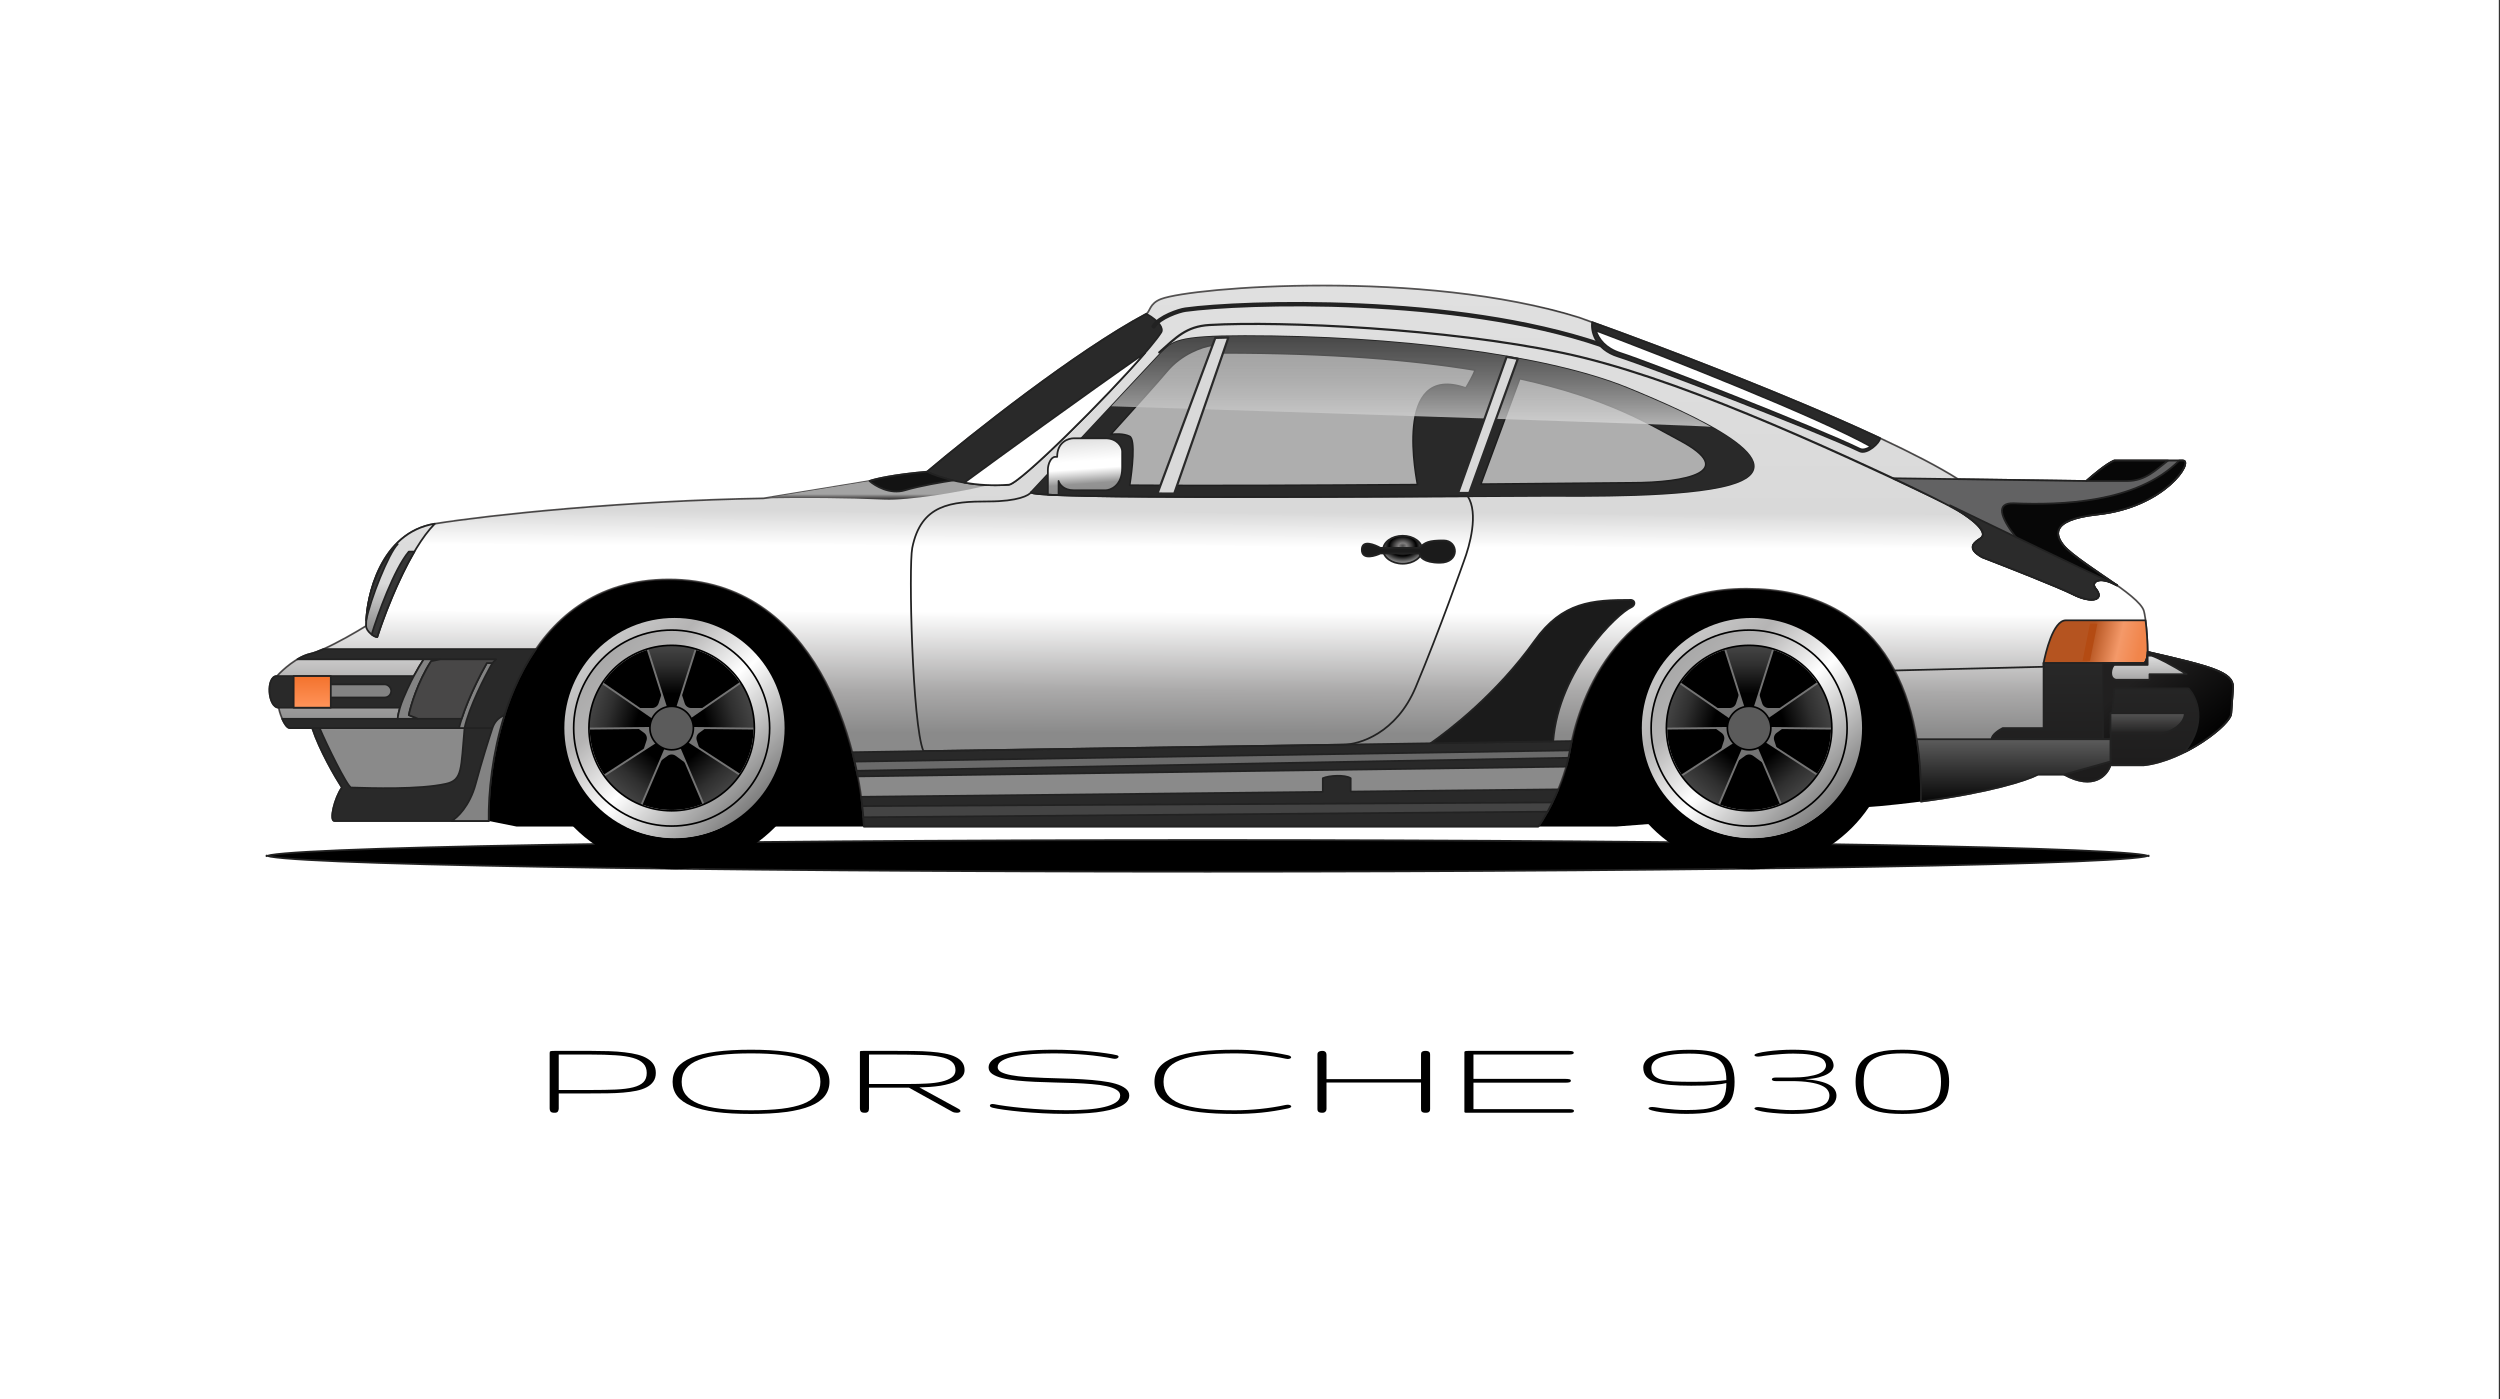 <svg width="1129" height="632" viewBox="0 0 1129 632" fill="none" xmlns="http://www.w3.org/2000/svg">
<rect x="0" y="0" width="1129" height="632" fill="#333333" stroke="none"/>
<rect width="1128.46" height="632" fill="white"/>
<path d="M970.333 386.352C970.333 386.352 970.331 386.354 970.328 386.357C970.331 386.354 970.333 386.352 970.333 386.352ZM969.994 386.491C970.004 386.495 970.015 386.498 970.025 386.502C970.015 386.506 970.004 386.509 969.994 386.513C969.658 386.631 969.135 386.754 968.415 386.88C966.98 387.131 964.834 387.38 962.003 387.625C956.347 388.116 947.998 388.59 937.237 389.041C915.719 389.944 884.578 390.758 846.093 391.441C769.125 392.807 662.792 393.652 545.34 393.652C427.887 393.652 321.555 392.807 244.586 391.441C206.102 390.758 174.961 389.944 153.442 389.041C142.682 388.59 134.333 388.116 128.676 387.625C125.846 387.38 123.699 387.131 122.265 386.88C121.545 386.754 121.022 386.631 120.686 386.513C120.675 386.509 120.665 386.506 120.655 386.502C120.665 386.498 120.675 386.495 120.686 386.491C121.022 386.373 121.545 386.25 122.265 386.124C123.699 385.873 125.846 385.624 128.676 385.379C134.333 384.888 142.682 384.414 153.442 383.963C174.961 383.06 206.102 382.246 244.586 381.563C321.555 380.197 427.887 379.352 545.34 379.352C662.792 379.352 769.125 380.197 846.093 381.563C884.578 382.246 915.719 383.06 937.237 383.963C947.998 384.414 956.347 384.888 962.003 385.379C964.834 385.624 966.98 385.873 968.415 386.124C969.135 386.25 969.658 386.373 969.994 386.491ZM120.347 386.352C120.347 386.352 120.349 386.354 120.352 386.357C120.348 386.354 120.346 386.352 120.347 386.352ZM120.347 386.652C120.346 386.652 120.348 386.651 120.352 386.647C120.349 386.651 120.347 386.652 120.347 386.652ZM970.328 386.647C970.331 386.651 970.333 386.652 970.333 386.652C970.333 386.652 970.331 386.651 970.328 386.647Z" fill="black" stroke="#222222" stroke-width="0.8" stroke-linecap="round" stroke-linejoin="round"/>
<path d="M151.066 370.753H220.698L233.282 373.265H729.931L849.06 364.037C892.013 360.01 914.497 352.851 920.369 349.775H932.115C945.537 357.157 951.69 350.054 953.088 345.58H968.189C986.31 343.567 1007.62 327.123 1007.62 322.09L1008.46 310.345C1008.46 303.633 999.229 301.117 969.867 294.405C969.867 288.532 969.104 279.304 968.189 275.948C966.175 268.566 938.407 254.136 932.115 246.586C928.759 242.559 924.564 234.786 947.215 232.324C978.088 228.968 990.84 207.995 985.806 207.995H954.766C951.41 209.337 944.978 214.706 942.182 217.223L884.295 216.383C849.396 194.235 755.659 158.498 713.153 143.398C663.656 125.815 545.34 131.153 531.078 136.5C525.709 138.514 519.359 140.824 517.681 141.716C486.137 158.495 438.542 196.247 418.687 213.026C403.25 214.368 394.917 216.382 392.68 217.22L344.86 225.051C282.782 226.164 221.606 232.436 196.369 236.523C172.04 240.464 165.329 268.962 165.329 282.665C159.456 286.3 146.201 293.906 140.161 295.249C134.12 296.591 127.576 302.519 125.059 305.316C120.026 305.316 120.865 319.578 125.898 319.578C125.898 320.92 128.415 328.806 130.932 328.806H140.999C144.355 338.873 151.346 350.898 154.422 355.652C151.066 360.35 148.55 370.753 151.066 370.753Z" fill="black"/>
<path fill-rule="evenodd" clip-rule="evenodd" d="M304.593 392.56C339.806 392.56 368.352 364.014 368.352 328.801C368.352 293.588 339.806 265.042 304.593 265.042C269.38 265.042 240.834 293.588 240.834 328.801C240.834 364.014 269.38 392.56 304.593 392.56ZM304.593 378.392C331.981 378.392 354.183 356.19 354.183 328.802C354.183 301.414 331.981 279.211 304.593 279.211C277.205 279.211 255.002 301.414 255.002 328.802C255.002 356.19 277.205 378.392 304.593 378.392Z" fill="black"/>
<circle cx="304.593" cy="328.802" r="49.732" fill="url(#paint0_linear_77_19838)"/>
<circle cx="303.318" cy="328.801" r="36.6" fill="black" stroke="black" stroke-width="0.76"/>
<path d="M300.426 308.371C301.336 305.57 305.299 305.57 306.209 308.371L309.22 317.638C309.627 318.891 310.794 319.739 312.111 319.739H321.855C324.8 319.739 326.024 323.507 323.642 325.238L315.759 330.965C314.693 331.74 314.247 333.112 314.654 334.364L317.665 343.631C318.575 346.432 315.37 348.761 312.987 347.03L305.104 341.303C304.039 340.529 302.596 340.529 301.531 341.303L293.647 347.03C291.265 348.761 288.059 346.432 288.969 343.631L291.98 334.364C292.387 333.112 291.942 331.74 290.876 330.965L282.993 325.238C280.611 323.507 281.835 319.739 284.78 319.739H294.524C295.841 319.739 297.008 318.891 297.415 317.638L300.426 308.371Z" fill="#747474"/>
<path d="M291.766 290.977L303.32 327.363L314.874 290.977H291.766Z" fill="url(#paint1_linear_77_19838)" stroke="#747474" stroke-width="0.869"/>
<path d="M343.141 329.064L304.966 328.653L336.385 306.966L343.141 329.064Z" fill="url(#paint2_linear_77_19838)" stroke="#747474" stroke-width="0.869"/>
<path d="M263.094 329.064L301.268 328.653L269.85 306.966L263.094 329.064Z" fill="url(#paint3_linear_77_19838)" stroke="#747474" stroke-width="0.869"/>
<path d="M270.686 351.638L303.964 330.043L288.379 366.525L270.686 351.638Z" fill="url(#paint4_linear_77_19838)" stroke="#747474" stroke-width="0.869"/>
<path d="M336.813 351.638L303.535 330.043L319.12 366.525L336.813 351.638Z" fill="url(#paint5_linear_77_19838)" stroke="#747474" stroke-width="0.869"/>
<path d="M347.568 328.8C347.568 353.239 327.756 373.051 303.317 373.051C278.878 373.051 259.066 353.239 259.066 328.8C259.066 304.36 278.878 284.548 303.317 284.548C327.756 284.548 347.568 304.36 347.568 328.8ZM303.317 366.16C323.95 366.16 340.677 349.433 340.677 328.8C340.677 308.166 323.95 291.44 303.317 291.44C282.683 291.44 265.957 308.166 265.957 328.8C265.957 349.433 282.683 366.16 303.317 366.16Z" fill="url(#paint6_linear_77_19838)" stroke="black" stroke-width="0.76"/>
<circle cx="303.318" cy="328.801" r="9.821" fill="#5B5B5B" stroke="black" stroke-width="0.76"/>
<path fill-rule="evenodd" clip-rule="evenodd" d="M791.174 392.56C826.387 392.56 854.933 364.014 854.933 328.801C854.933 293.588 826.387 265.042 791.174 265.042C755.96 265.042 727.415 293.588 727.415 328.801C727.415 364.014 755.96 392.56 791.174 392.56ZM791.173 378.392C818.561 378.392 840.764 356.19 840.764 328.802C840.764 301.414 818.561 279.211 791.173 279.211C763.785 279.211 741.583 301.414 741.583 328.802C741.583 356.19 763.785 378.392 791.173 378.392Z" fill="black"/>
<circle cx="791.173" cy="328.802" r="49.732" fill="url(#paint7_linear_77_19838)"/>
<circle cx="789.899" cy="328.801" r="36.6" fill="black" stroke="black" stroke-width="0.76"/>
<path d="M787.007 308.371C787.917 305.57 791.879 305.57 792.789 308.371L795.8 317.638C796.207 318.891 797.374 319.739 798.691 319.739H808.435C811.38 319.739 812.605 323.507 810.222 325.238L802.339 330.965C801.274 331.74 800.828 333.112 801.235 334.364L804.246 343.631C805.156 346.432 801.95 348.761 799.568 347.03L791.685 341.303C790.619 340.529 789.177 340.529 788.111 341.303L780.228 347.03C777.846 348.761 774.64 346.432 775.55 343.631L778.561 334.364C778.968 333.112 778.522 331.74 777.457 330.965L769.574 325.238C767.191 323.507 768.416 319.739 771.36 319.739H781.105C782.422 319.739 783.589 318.891 783.996 317.638L787.007 308.371Z" fill="#747474"/>
<path d="M778.344 290.977L789.898 327.364L801.452 290.977H778.344Z" fill="url(#paint8_linear_77_19838)" stroke="#747474" stroke-width="0.869"/>
<path d="M829.72 329.064L791.546 328.653L822.964 306.966L829.72 329.064Z" fill="url(#paint9_linear_77_19838)" stroke="#747474" stroke-width="0.869"/>
<path d="M749.674 329.064L787.848 328.653L756.43 306.966L749.674 329.064Z" fill="url(#paint10_linear_77_19838)" stroke="#747474" stroke-width="0.869"/>
<path d="M757.265 351.638L790.543 330.044L774.959 366.525L757.265 351.638Z" fill="url(#paint11_linear_77_19838)" stroke="#747474" stroke-width="0.869"/>
<path d="M823.392 351.638L790.114 330.044L805.699 366.525L823.392 351.638Z" fill="url(#paint12_linear_77_19838)" stroke="#747474" stroke-width="0.869"/>
<path d="M834.15 328.8C834.15 353.239 814.338 373.051 789.898 373.051C765.459 373.051 745.647 353.239 745.647 328.8C745.647 304.361 765.459 284.549 789.898 284.549C814.338 284.549 834.15 304.361 834.15 328.8ZM789.898 366.16C810.532 366.16 827.259 349.433 827.259 328.8C827.259 308.167 810.532 291.44 789.898 291.44C769.265 291.44 752.538 308.167 752.538 328.8C752.538 349.433 769.265 366.16 789.898 366.16Z" fill="url(#paint13_linear_77_19838)" stroke="black" stroke-width="0.76"/>
<circle cx="789.898" cy="328.801" r="9.821" fill="#5B5B5B" stroke="black" stroke-width="0.76"/>
<path d="M151.066 370.751H220.698C220.139 334.396 235.631 261.685 302.075 261.685C368.518 261.685 388.485 336.07 390.163 373.263H694.696C698.331 368.23 706.273 354.303 708.958 338.867C712.314 319.571 728.253 265.88 788.657 265.88C849.06 265.88 868.356 312.087 867.517 361.971C898.564 357.893 915.404 352.374 920.369 349.773H932.115C945.537 357.156 951.69 350.053 953.088 345.578H968.189C986.31 343.565 1007.62 327.122 1007.62 322.088L1008.46 310.343C1008.46 303.632 999.229 301.115 969.867 294.403C969.867 288.531 969.104 279.302 968.189 275.947C966.175 268.564 938.407 254.134 932.115 246.584C928.759 242.557 924.564 234.784 947.215 232.322C978.088 228.966 990.84 207.993 985.806 207.993H954.766C951.41 209.335 944.978 214.705 942.182 217.221L884.295 216.382C849.396 194.234 755.659 158.496 713.153 143.396C642.656 121.399 538.654 129.66 524.392 135.007C519.023 137.02 519.359 140.822 517.681 141.715C486.137 158.493 438.542 196.245 418.687 213.024C403.25 214.366 394.917 216.38 392.68 217.219L344.86 225.049C282.782 226.162 221.606 232.434 196.369 236.521C172.04 240.462 165.329 268.96 165.329 282.663C160.973 285.359 152.555 290.24 146.033 293.13C143.762 294.136 141.721 294.9 140.161 295.247C134.12 296.589 127.576 302.518 125.059 305.314C120.026 305.314 120.865 319.576 125.898 319.576C125.898 320.918 128.415 328.804 130.932 328.804H140.999C144.355 338.871 151.346 350.896 154.422 355.65C151.066 360.348 148.55 370.751 151.066 370.751Z" fill="url(#paint14_linear_77_19838)" stroke="#2C2A2A" stroke-opacity="0.8" stroke-width="0.8" stroke-linecap="round" stroke-linejoin="round"/>
<path d="M399.391 225.61C381.743 224.842 363.262 224.719 344.86 225.049L392.68 217.218C394.917 216.379 403.25 214.366 418.687 213.024C425.398 212.329 440.499 216.652 447.21 218.9C433.787 222.256 410.297 226.084 399.391 225.61Z" fill="url(#paint15_linear_77_19838)"/>
<path d="M390.162 373.264H694.695C696.849 370.281 700.515 364.176 703.704 356.485L609.963 357.484V351.451C607.446 349.774 600.227 350.176 597.379 351.451V357.619L388.914 359.841C389.574 364.664 389.978 369.187 390.162 373.264Z" fill="#292929" stroke="#222222" stroke-width="0.8" stroke-linecap="round" stroke-linejoin="round"/>
<path d="M701.038 362.379L389.436 364.037C389.626 365.765 389.783 367.446 389.908 369.071L698.862 366.554C699.57 365.273 700.302 363.876 701.038 362.379Z" fill="#444444" stroke="#222222" stroke-width="0.8" stroke-linecap="round" stroke-linejoin="round"/>
<path d="M151.067 370.752H220.699C220.522 359.256 221.95 344.125 226.087 328.806H209.793C208.115 347.258 208.954 352.291 201.403 353.969C189.323 356.654 167.566 355.93 158.618 355.652C156.94 355.6 147.152 335.519 144.356 328.806L141 328.806C144.356 338.873 151.347 350.898 154.423 355.652C151.067 360.35 148.55 370.752 151.067 370.752Z" fill="#292929" stroke="#222222" stroke-width="0.8" stroke-linecap="round" stroke-linejoin="round"/>
<path d="M969.867 294.404C969.867 290.241 969.483 284.391 968.934 280.143H932.953C927.081 280.143 923.725 295.243 922.886 299.438H968.189C969.028 299.438 969.867 296.921 969.867 294.404Z" fill="url(#paint16_linear_77_19838)" stroke="#222222" stroke-width="0.8" stroke-linecap="round" stroke-linejoin="round"/>
<path d="M940.478 298.414L943.834 281.635H947.19L943.834 298.414H940.478Z" fill="#B44B13"/>
<path d="M1008.46 310.344C1008.46 303.633 999.23 301.116 969.867 294.404C969.867 296.921 969.028 299.438 968.189 299.438H922.887V328.801H904.43C902.752 329.64 899.396 331.821 899.396 333.834H953.088V343.901L932.115 349.774C945.538 357.157 951.69 350.054 953.088 345.579H968.189C986.31 343.566 1007.62 327.123 1007.62 322.089L1008.46 310.344Z" fill="url(#paint17_linear_77_19838)" stroke="#222222" stroke-width="0.8" stroke-linecap="round" stroke-linejoin="round"/>
<path d="M1008.46 310.344C1008.46 303.633 999.23 301.116 969.867 294.404C969.867 296.921 969.028 299.438 968.189 299.438H955.605H949.732V333.834H953.088L954.766 310.903H988.323C992.127 314.912 997.082 326.284 986.478 339.707C998.155 333.866 1007.62 325.444 1007.62 322.089L1008.46 310.344Z" fill="url(#paint18_linear_77_19838)" stroke="#222222" stroke-width="0.8" stroke-linecap="round" stroke-linejoin="round"/>
<path d="M953.088 331.318V322.089H986.646C986.646 327.458 979.095 331.318 974.901 331.318H953.088Z" fill="url(#paint19_linear_77_19838)"/>
<path d="M955.605 306.988C952.249 306.317 953.368 301.396 954.766 300.277H969.867V296.082H971.545C973.951 296.753 980.773 300.277 987.485 304.472H970.706V306.988H955.605Z" fill="url(#paint20_linear_77_19838)"/>
<path d="M953.088 331.318V322.089H986.646C986.646 327.458 979.095 331.318 974.901 331.318H953.088Z" stroke="#222222" stroke-width="0.8" stroke-linecap="round" stroke-linejoin="round"/>
<path d="M955.605 306.988C952.249 306.317 953.368 301.396 954.766 300.277H969.867V296.082H971.545C973.951 296.753 980.773 300.277 987.485 304.472H970.706V306.988H955.605Z" stroke="#222222" stroke-width="0.8" stroke-linecap="round" stroke-linejoin="round"/>
<path d="M920.369 349.773H932.114L953.088 343.901V333.834H899.396H865.606C867.092 342.873 867.678 352.353 867.517 361.97C898.564 357.893 915.404 352.373 920.369 349.773Z" fill="url(#paint21_linear_77_19838)" stroke="#222222" stroke-width="0.8" stroke-linecap="round" stroke-linejoin="round"/>
<path d="M922.887 299.438V301.116L855.632 302.794" stroke="#222222" stroke-width="0.8" stroke-linecap="round" stroke-linejoin="round"/>
<path d="M730.77 161.015C720.032 157.659 718.466 149.272 719.025 145.499C752.132 157.417 808.478 178.92 849.06 197.877C849.06 199.85 843.188 205.405 839.832 203.8C820.536 194.572 744.193 165.209 730.77 161.015Z" fill="#292929" stroke="#222222" stroke-width="0.8" stroke-linecap="round" stroke-linejoin="round"/>
<path d="M839.877 202.67C820.753 193.346 745.091 163.679 731.788 159.441C724.994 157.277 721.905 153.041 720.703 149.269C751.836 161.006 820.254 187.911 844.865 201.628C843.18 202.733 841.3 203.364 839.877 202.67Z" fill="white" stroke="#222222" stroke-width="0.8" stroke-linecap="round" stroke-linejoin="round"/>
<path d="M517.681 141.715C486.137 158.494 438.541 196.246 418.687 213.025C423.72 215.543 438.15 220.244 455.6 218.9C461.472 218.447 516.338 162.859 524.392 150.107C525.452 148.429 523.721 145.069 517.681 141.715Z" fill="#292929" stroke="#222222" stroke-width="0.8" stroke-linecap="round" stroke-linejoin="round"/>
<path d="M455.6 218.9C448.179 219.471 441.304 218.95 435.466 217.967C451.042 206.533 489.182 178.799 517.135 159.336C499.75 179.52 460.515 218.521 455.6 218.9Z" fill="white" stroke="#222222" stroke-width="0.8" stroke-linecap="round" stroke-linejoin="round"/>
<path d="M418.687 213.024C403.25 214.367 394.917 216.38 392.68 217.219C395.196 219.457 401.908 223.43 408.619 221.416C415.331 219.402 425.957 217.606 430.432 216.959C425.03 215.699 420.927 214.146 418.687 213.024Z" fill="#131313" stroke="#222222" stroke-width="0.8" stroke-linecap="round" stroke-linejoin="round"/>
<path d="M521.011 147.404C523.528 143.209 532.531 140.227 535.273 139.854C561.253 136.312 656.918 133.144 723.194 155.795" stroke="#222222" stroke-width="2" stroke-linecap="round" stroke-linejoin="round"/>
<path d="M708.958 338.868C708.523 341.369 707.95 343.83 707.28 346.219L387.392 350.613C386.707 347.062 385.888 343.41 384.923 339.707L709.785 334.673C709.45 336.202 709.177 337.608 708.958 338.868Z" fill="#292929" stroke="#222222" stroke-width="0.8" stroke-linecap="round" stroke-linejoin="round"/>
<path d="M708.959 338.868C708.762 339.996 708.538 341.115 708.29 342.224L386.888 348.096C386.602 346.722 386.295 345.335 385.969 343.937L708.959 338.868Z" fill="#6A6A6A" stroke="#222222" stroke-width="0.8" stroke-linecap="round" stroke-linejoin="round"/>
<path d="M693.018 289.372C675.776 313.514 654.148 330.02 646.038 335.663L701.408 334.805C703.925 302.218 730.77 276.787 736.643 274.27C738.601 273.431 738.601 271.195 736.643 270.916C719.025 270.916 705.602 271.753 693.018 289.372Z" fill="#1B1B1B" stroke="#222222" stroke-width="0.8" stroke-linecap="round" stroke-linejoin="round"/>
<path d="M125.059 305.316C120.026 305.316 120.865 319.577 125.898 319.577H180.623C180.085 321.38 179.717 323.085 179.59 324.606H127.432C128.38 326.779 129.656 328.806 130.932 328.806H226.086C229.429 316.43 234.539 303.932 241.999 293.131H146.033C143.762 294.137 141.721 294.902 140.161 295.249C138.205 295.683 136.196 296.599 134.288 297.733H191.336C190.135 299.583 188.519 302.264 186.87 305.316H125.059Z" fill="#292929" stroke="#222222" stroke-width="0.8" stroke-linecap="round" stroke-linejoin="round"/>
<path d="M209.792 328.806C211.806 319.414 219.02 305.314 222.376 299.438H219.859C216.783 304.755 209.96 318.072 207.275 328.806H209.792Z" fill="#838383" stroke="#222222" stroke-width="0.8" stroke-linecap="round" stroke-linejoin="round"/>
<path d="M186.869 305.315C188.519 302.264 190.134 299.583 191.335 297.733H198.885L194.691 298.599C188.65 307.995 185.462 318.733 184.623 322.928L188.818 324.606H179.59C179.717 323.085 180.085 321.38 180.623 319.577C182.107 314.606 185.965 306.988 186.869 305.315Z" fill="#838383" stroke="#222222" stroke-width="0.8" stroke-linecap="round" stroke-linejoin="round"/>
<path d="M222.376 299.438H219.859C217.174 304.079 211.635 314.814 208.484 324.607H188.819L184.624 322.929C185.463 318.734 188.651 307.996 194.691 298.6L198.886 297.734H224.054L222.376 299.438Z" fill="#484747" stroke="#222222" stroke-width="0.8" stroke-linecap="round" stroke-linejoin="round"/>
<rect x="137.205" y="309.066" width="39.469" height="5.911" rx="2.956" fill="#838383" stroke="#222222" stroke-width="0.8" stroke-linecap="round" stroke-linejoin="round"/>
<path d="M132.61 319.577V305.315H149.389V319.577H132.61Z" fill="url(#paint22_linear_77_19838)" stroke="#222222" stroke-width="0.8" stroke-linecap="round" stroke-linejoin="round"/>
<path d="M196.37 236.523C172.041 240.463 165.329 268.961 165.329 282.664C165.329 285.176 169.02 287.693 170.363 287.693C174.278 275.392 184.96 247.936 196.37 236.523Z" fill="url(#paint23_linear_77_19838)" stroke="#222222" stroke-width="0.8" stroke-linecap="round" stroke-linejoin="round"/>
<path d="M165.397 280.143C165.931 270.118 169.624 255.47 179.554 245.781C179.566 245.769 179.578 245.758 179.59 245.746C179.578 245.758 179.566 245.77 179.554 245.781C175.538 249.733 167.128 270.824 165.397 280.143Z" fill="#363636"/>
<path d="M165.397 280.143C165.932 270.106 169.633 255.434 179.59 245.746C175.589 249.606 167.134 270.796 165.397 280.143Z" stroke="#222222" stroke-width="0.8" stroke-linecap="round" stroke-linejoin="round"/>
<path d="M170.363 287.693C169.793 287.693 168.8 287.24 167.846 286.526C170.642 277.407 177.913 257.156 184.624 249.102H187.146C179.54 262.04 173.188 278.814 170.363 287.693Z" fill="#363636" stroke="#222222" stroke-width="0.8" stroke-linecap="round" stroke-linejoin="round"/>
<path d="M524.393 159.336L465.667 222.256C462.312 225.612 625.624 224.214 697.213 223.934C715.67 223.934 760.972 224.579 781.106 218.9C813.825 209.672 765.167 187.631 734.965 175.276C698.052 160.175 629.259 151.786 562.145 151.786C531.272 151.786 529.426 154.302 524.393 159.336Z" stroke="#222222" stroke-width="0.8" stroke-linecap="round" stroke-linejoin="round"/>
<path d="M524.393 159.336L465.667 222.256C462.312 225.612 625.624 224.214 697.213 223.934C715.67 223.934 760.972 224.579 781.106 218.9C813.825 209.672 765.167 187.631 734.965 175.276C698.052 160.175 629.259 151.786 562.145 151.786C531.272 151.786 529.426 154.302 524.393 159.336Z" fill="#292929"/>
<path d="M526.909 167.725C533.62 159.672 543.128 156.54 547.043 155.98L552.077 159.336C601.074 159.336 637.936 162.48 666.172 167.117C665.501 169.315 663.096 173.472 661.977 175.276C628.42 163.531 640.165 218.061 640.165 218.879C593.771 219.204 541.55 219.44 510.13 219.151C511.249 212.356 512.815 198.43 510.13 197.088C507.446 195.746 503.254 195.969 501.493 196.249C512.185 184.461 522.951 172.475 526.909 167.725Z" fill="#D9D9D9"/>
<path d="M758.455 198.766C785.301 213.028 761.811 218.061 736.643 218.061C734.979 218.061 706.28 218.361 668.689 218.664L686.306 170.963C726.457 179.812 745.051 191.645 758.455 198.766Z" fill="#D9D9D9"/>
<path d="M526.909 167.725C533.62 159.672 543.128 156.54 547.043 155.98L552.077 159.336C601.074 159.336 637.936 162.48 666.172 167.117C665.501 169.315 663.096 173.472 661.977 175.276C628.42 163.531 640.165 218.061 640.165 218.879C593.771 219.204 541.55 219.44 510.13 219.151C511.249 212.356 512.815 198.43 510.13 197.088C507.446 195.746 503.254 195.969 501.493 196.249C512.185 184.461 522.951 172.475 526.909 167.725Z" stroke="#222222" stroke-width="0.8" stroke-linecap="round" stroke-linejoin="round"/>
<path d="M758.455 198.766C785.301 213.028 761.811 218.061 736.643 218.061C734.979 218.061 706.28 218.361 668.689 218.664L686.306 170.963C726.457 179.812 745.051 191.645 758.455 198.766Z" stroke="#222222" stroke-width="0.8" stroke-linecap="round" stroke-linejoin="round"/>
<path d="M526.909 167.725C533.62 159.672 543.128 156.54 547.043 155.98L552.077 159.336C601.074 159.336 637.936 162.48 666.172 167.117C665.501 169.315 663.096 173.472 661.977 175.276C628.42 163.531 640.165 218.061 640.165 218.879C593.771 219.204 541.55 219.44 510.13 219.151C511.249 212.356 512.815 198.43 510.13 197.088C507.446 195.746 503.254 195.969 501.493 196.249C512.185 184.461 522.951 172.475 526.909 167.725Z" fill="black" fill-opacity="0.2"/>
<path d="M758.455 198.766C785.301 213.028 761.811 218.061 736.643 218.061C734.979 218.061 706.28 218.361 668.689 218.664L686.306 170.963C726.457 179.812 745.051 191.645 758.455 198.766Z" fill="black" fill-opacity="0.2"/>
<path d="M562.144 151.785C531.271 151.785 529.426 154.302 524.392 159.336L501.859 183.478C590.738 186.307 769.335 192.122 772.691 192.755C761.236 186.346 746.706 180.079 734.965 175.276C698.052 160.175 629.259 151.785 562.144 151.785Z" fill="url(#paint24_linear_77_19838)" fill-opacity="0.8"/>
<path d="M548.83 152.595L522.688 222.871C525.167 222.886 527.699 222.899 530.278 222.91C530.952 221.242 546.862 175.234 554.733 152.439C552.595 152.475 550.633 152.527 548.83 152.595Z" fill="#D9D9D9"/>
<path d="M680.382 161.169L658.456 222.64L663.516 222.615L685.441 162.03C683.772 161.737 682.085 161.45 680.382 161.169Z" fill="#D9D9D9"/>
<path d="M548.83 152.595L522.688 222.871C525.167 222.886 527.699 222.899 530.278 222.91C530.952 221.242 546.862 175.234 554.733 152.439C552.595 152.475 550.633 152.527 548.83 152.595Z" stroke="#292929" stroke-linecap="round" stroke-linejoin="round"/>
<path d="M680.382 161.169L658.456 222.64L663.516 222.615L685.441 162.03C683.772 161.737 682.085 161.45 680.382 161.169Z" stroke="#292929" stroke-linecap="round" stroke-linejoin="round"/>
<path d="M473.217 212.189V223.395C474.648 223.476 476.266 223.551 478.056 223.621V217.222C478.4 218.621 480.264 221.417 484.962 221.417H499.224C501.461 221.417 506.774 219.404 506.774 211.35V203.8C506.774 201.842 504.593 197.927 499.224 197.927H484.962C482.445 197.927 477.411 199.605 477.411 206.316H476.573C474.559 206.316 473.217 209.672 473.217 212.189Z" fill="url(#paint25_linear_77_19838)" stroke="#222222" stroke-width="0.8" stroke-linecap="round" stroke-linejoin="round"/>
<path d="M465.666 222.256C464.828 223.654 459.794 226.451 446.371 226.451C429.592 226.451 415.923 227.681 411.975 247.424C410.297 255.813 411.975 327.123 417.008 339.21L606.608 336.272C613.878 336.298 630.601 331.15 639.326 310.344C650.232 284.337 660.844 254.082 661.138 253.297C663.655 246.585 667.85 231.815 662.816 224.099C583.523 224.51 462.776 225.146 465.666 222.256Z" stroke="#222222" stroke-width="0.8" stroke-linecap="round" stroke-linejoin="round"/>
<path d="M523.527 159.149C531.078 152.438 535.669 147.377 546.205 146.766C578.923 144.867 653.588 148.43 705.602 159.35C754.871 169.693 821.352 199.87 880.612 228.207M880.612 228.207C908.132 241.367 934.094 254.13 956.052 264.325C947.685 259.725 943.86 262.861 946.376 265.881C950.571 270.914 944.698 272.592 936.309 268.397C929.598 265.042 906.107 255.813 895.201 251.619C887.651 247.424 891.846 244.907 894.362 243.229C899.396 239.874 887.651 232.323 880.612 228.207Z" stroke="#222222" stroke-linecap="round" stroke-linejoin="round"/>
<path d="M942.182 217.223L884.295 216.383L854.933 215.988C867.738 221.981 878.069 227.143 884.295 230.645C890.168 233.949 898.389 240.545 894.362 243.229C891.846 244.907 887.651 247.424 895.201 251.619C906.107 255.813 929.598 265.042 936.309 268.397C944.698 272.592 950.571 270.914 946.376 265.881C943.86 262.861 948.054 259.662 956.052 264.325C947.215 258.33 935.183 250.268 932.115 246.585C928.759 242.558 924.564 234.785 947.215 232.323C978.088 228.967 990.84 207.994 985.806 207.994H954.766C951.41 209.336 944.978 214.706 942.182 217.223Z" fill="#626263" stroke="#222222" stroke-width="0.8" stroke-linecap="round" stroke-linejoin="round"/>
<path d="M954.766 207.994C951.41 209.336 944.978 214.706 942.182 217.223H960.638C969.028 217.223 973.726 212.021 979.095 207.994H954.766Z" fill="#070707" stroke="#222222" stroke-width="0.8" stroke-linecap="round" stroke-linejoin="round"/>
<path d="M947.215 232.323C978.088 228.967 990.84 207.994 985.806 207.994H984.128C964.833 227.29 930.436 228.129 909.463 227.29C892.684 226.618 918.971 254.136 936.309 268.397C944.698 272.592 950.571 270.914 946.376 265.881C943.859 262.861 948.054 259.662 956.052 264.325C947.215 258.33 935.183 250.268 932.114 246.585C928.759 242.558 924.564 234.785 947.215 232.323Z" fill="#070707" stroke="#222222" stroke-width="0.8" stroke-linecap="round" stroke-linejoin="round"/>
<path d="M895.201 251.619C887.651 247.424 891.846 244.907 894.362 243.23C899.396 239.874 887.651 232.323 880.612 228.207C906.838 240.748 931.651 252.929 952.93 262.871C953.886 263.229 954.928 263.707 956.052 264.325C955.02 263.846 953.979 263.361 952.93 262.871C946.772 260.566 944.198 263.267 946.376 265.881C950.571 270.914 944.699 272.592 936.309 268.398C929.598 265.042 906.108 255.814 895.201 251.619Z" fill="#2B2B2B"/>
<path d="M894.362 243.23C891.846 244.907 887.651 247.424 895.201 251.619C906.108 255.814 929.598 265.042 936.309 268.398C944.699 272.592 950.571 270.914 946.376 265.881C943.86 262.861 947.685 259.725 956.052 264.325C934.094 254.13 908.132 241.367 880.612 228.207C887.651 232.323 899.396 239.874 894.362 243.23Z" stroke="#222222" stroke-width="0.8" stroke-linecap="round" stroke-linejoin="round"/>
<path d="M203.92 370.751H220.698C220.499 357.785 222.341 340.195 227.808 322.928C224.771 324.271 223.217 326.284 222.376 328.804C220.978 332.998 217.511 343.902 214.826 353.969C212.141 364.036 206.437 369.351 203.92 370.751Z" fill="#838383" stroke="#222222" stroke-width="0.8" stroke-linecap="round" stroke-linejoin="round"/>
<path d="M642.283 248.263C642.283 249.957 641.339 251.526 639.744 252.685C638.15 253.845 635.927 254.575 633.454 254.575C630.981 254.575 628.759 253.845 627.164 252.685C625.569 251.526 624.626 249.957 624.626 248.263C624.626 246.569 625.569 245.001 627.164 243.841C628.759 242.681 630.981 241.952 633.454 241.952C635.927 241.952 638.15 242.681 639.744 243.841C641.339 245.001 642.283 246.569 642.283 248.263Z" fill="url(#paint26_radial_77_19838)" stroke="#222222" stroke-width="0.8" stroke-linecap="round" stroke-linejoin="round"/>
<path d="M641.004 249.941H623.387C621.709 250.78 614.998 253.297 614.998 248.263C614.998 243.518 620.87 246.026 623.387 247.424H641.004C643.521 244.908 645.199 244.069 651.911 244.069C658.622 244.069 659.461 254.136 650.233 254.136C642.85 254.136 641.004 251.339 641.004 249.941Z" fill="#1B1B1B" stroke="#222222" stroke-width="0.8" stroke-linecap="round" stroke-linejoin="round"/>
<path d="M296.169 484.538C296.169 486.06 295.799 487.348 295.059 488.402C294.352 489.439 293.355 490.3 292.069 490.986C290.783 491.671 289.224 492.207 287.391 492.591C285.59 492.959 283.597 493.235 281.41 493.419C279.224 493.603 276.877 493.712 274.369 493.745C271.893 493.779 269.337 493.795 266.7 493.795H252.328V500.619C252.328 501.104 252.199 501.547 251.942 501.948C251.717 502.333 251.219 502.525 250.447 502.525C249.515 502.525 248.904 502.341 248.614 501.974C248.357 501.589 248.229 501.137 248.229 500.619V475.507C248.229 475.256 248.261 475.072 248.325 474.955C248.421 474.822 248.566 474.73 248.759 474.679C248.952 474.629 249.193 474.604 249.482 474.604C249.804 474.587 250.206 474.579 250.688 474.579H266.7C269.626 474.579 272.375 474.621 274.948 474.704C277.552 474.788 279.947 474.964 282.134 475.231C284.32 475.482 286.282 475.833 288.018 476.285C289.754 476.737 291.217 477.339 292.407 478.091C293.629 478.827 294.561 479.722 295.204 480.775C295.847 481.829 296.169 483.083 296.169 484.538ZM292.069 484.538C292.069 482.799 291.555 481.386 290.526 480.299C289.529 479.212 287.986 478.367 285.896 477.765C283.838 477.163 281.218 476.762 278.034 476.561C274.851 476.343 271.073 476.235 266.7 476.235H252.328V492.24H266.7C271.073 492.24 274.851 492.173 278.034 492.039C281.25 491.889 283.886 491.554 285.944 491.036C288.034 490.501 289.577 489.723 290.574 488.703C291.571 487.683 292.069 486.294 292.069 484.538Z" fill="black"/>
<path d="M374.59 488.552C374.59 490.994 373.883 493.126 372.468 494.949C371.085 496.756 368.931 498.261 366.005 499.465C363.111 500.669 359.43 501.572 354.961 502.174C350.523 502.76 345.25 503.052 339.141 503.052C333.032 503.052 327.743 502.76 323.274 502.174C318.837 501.572 315.171 500.669 312.277 499.465C309.384 498.261 307.229 496.756 305.815 494.949C304.432 493.126 303.741 490.994 303.741 488.552C303.741 486.11 304.432 483.987 305.815 482.18C307.229 480.357 309.384 478.844 312.277 477.64C315.171 476.435 318.837 475.541 323.274 474.955C327.743 474.353 333.032 474.052 339.141 474.052C345.25 474.052 350.523 474.353 354.961 474.955C359.43 475.541 363.111 476.435 366.005 477.64C368.931 478.844 371.085 480.357 372.468 482.18C373.883 483.987 374.59 486.11 374.59 488.552ZM307.84 488.552C307.84 490.894 308.483 492.875 309.769 494.498C311.056 496.12 312.985 497.45 315.557 498.487C318.161 499.507 321.425 500.251 325.348 500.719C329.27 501.171 333.868 501.397 339.141 501.397C344.414 501.397 349.012 501.171 352.935 500.719C356.858 500.251 360.121 499.507 362.725 498.487C365.33 497.45 367.275 496.12 368.561 494.498C369.847 492.875 370.49 490.894 370.49 488.552C370.49 486.228 369.847 484.254 368.561 482.632C367.275 480.993 365.33 479.663 362.725 478.643C360.121 477.606 356.858 476.862 352.935 476.41C349.012 475.942 344.414 475.708 339.141 475.708C333.868 475.708 329.27 475.942 325.348 476.41C321.425 476.862 318.161 477.606 315.557 478.643C312.985 479.663 311.056 480.993 309.769 482.632C308.483 484.254 307.84 486.228 307.84 488.552Z" fill="black"/>
<path d="M435.6 483.259C435.6 484.279 435.311 485.174 434.732 485.943C434.153 486.713 433.366 487.382 432.369 487.95C431.404 488.519 430.247 488.995 428.896 489.38C427.578 489.765 426.163 490.083 424.652 490.333C423.141 490.568 421.566 490.743 419.926 490.86C418.318 490.977 416.743 491.053 415.199 491.086L432.948 500.794C433.237 500.945 433.43 501.104 433.526 501.271C433.655 501.422 433.735 501.564 433.768 501.698C433.768 501.932 433.607 502.132 433.285 502.3C432.996 502.45 432.61 502.525 432.128 502.525C431.774 502.525 431.388 502.484 430.97 502.4C430.584 502.316 430.199 502.157 429.813 501.923L410.473 491.186H392.435V500.619C392.435 500.87 392.403 501.112 392.338 501.346C392.306 501.564 392.226 501.764 392.097 501.948C391.969 502.116 391.776 502.258 391.519 502.375C391.293 502.475 390.988 502.525 390.602 502.525C389.67 502.525 389.059 502.341 388.769 501.974C388.48 501.589 388.335 501.137 388.335 500.619V475.507C388.335 475.256 388.335 475.072 388.335 474.955C388.368 474.822 388.432 474.73 388.528 474.679C388.625 474.629 388.785 474.604 389.011 474.604C389.268 474.587 389.638 474.579 390.12 474.579H404.106C407.097 474.579 409.942 474.596 412.643 474.629C415.376 474.663 417.9 474.771 420.215 474.955C422.562 475.123 424.684 475.39 426.581 475.758C428.478 476.109 430.086 476.611 431.404 477.263C432.755 477.899 433.784 478.702 434.491 479.672C435.231 480.642 435.6 481.837 435.6 483.259ZM431.501 483.259C431.501 481.603 430.906 480.307 429.716 479.371C428.559 478.417 426.823 477.715 424.508 477.263C422.192 476.795 419.331 476.511 415.923 476.41C412.514 476.293 408.576 476.235 404.106 476.235H392.435V489.531H410.521C413.318 489.531 415.987 489.464 418.527 489.33C421.067 489.196 423.286 488.912 425.183 488.477C427.112 488.025 428.639 487.39 429.765 486.57C430.922 485.751 431.501 484.647 431.501 483.259Z" fill="black"/>
<path d="M509.97 494.724C509.97 495.794 509.601 496.747 508.861 497.583C508.121 498.403 507.093 499.122 505.774 499.741C504.456 500.343 502.881 500.861 501.048 501.296C499.247 501.714 497.286 502.057 495.164 502.325C493.042 502.576 490.775 502.751 488.363 502.852C485.984 502.969 483.573 503.027 481.129 503.027C477.689 503.027 474.264 502.935 470.856 502.751C467.448 502.567 464.265 502.341 461.307 502.074C458.349 501.79 455.728 501.489 453.445 501.171C451.195 500.853 449.49 500.552 448.333 500.268C447.883 500.151 447.545 500.008 447.32 499.841C447.127 499.657 447.031 499.473 447.031 499.289C447.031 499.089 447.127 498.921 447.32 498.788C447.545 498.637 447.867 498.562 448.285 498.562C448.478 498.562 448.703 498.587 448.96 498.637C450.214 498.905 452.014 499.197 454.362 499.515C456.709 499.833 459.361 500.134 462.319 500.418C465.31 500.686 468.477 500.912 471.821 501.095C475.197 501.279 478.541 501.371 481.852 501.371C485.068 501.371 488.122 501.263 491.016 501.045C493.91 500.828 496.45 500.46 498.636 499.942C500.855 499.423 502.607 498.737 503.893 497.884C505.212 497.031 505.871 495.978 505.871 494.724C505.871 493.67 505.308 492.809 504.183 492.14C503.09 491.454 501.594 490.91 499.697 490.509C497.8 490.091 495.582 489.781 493.042 489.581C490.502 489.363 487.801 489.204 484.939 489.104C482.11 488.987 479.184 488.903 476.161 488.853C473.139 488.786 470.197 488.686 467.335 488.552C464.506 488.418 461.821 488.226 459.281 487.975C456.741 487.724 454.522 487.356 452.625 486.871C450.728 486.386 449.217 485.759 448.092 484.99C446.999 484.221 446.452 483.251 446.452 482.08C446.452 481.01 446.838 480.065 447.609 479.245C448.381 478.426 449.442 477.723 450.793 477.138C452.143 476.536 453.735 476.042 455.567 475.658C457.432 475.256 459.442 474.939 461.596 474.704C463.782 474.47 466.065 474.303 468.445 474.203C470.856 474.102 473.268 474.052 475.679 474.052C478.669 474.052 481.611 474.128 484.505 474.278C487.399 474.412 490.116 474.604 492.656 474.855C495.196 475.089 497.479 475.357 499.504 475.658C501.53 475.942 503.154 476.235 504.376 476.536C504.633 476.603 504.826 476.703 504.954 476.837C505.083 476.954 505.147 477.079 505.147 477.213C505.147 477.447 504.987 477.665 504.665 477.865C504.376 478.066 503.958 478.166 503.411 478.166C503.09 478.166 502.816 478.133 502.591 478.066C500.887 477.698 498.99 477.372 496.9 477.088C494.842 476.787 492.656 476.536 490.341 476.335C488.026 476.134 485.63 475.984 483.155 475.884C480.711 475.766 478.283 475.708 475.872 475.708C472.528 475.708 469.329 475.808 466.274 476.009C463.22 476.21 460.519 476.553 458.172 477.038C455.857 477.506 454.008 478.141 452.625 478.944C451.243 479.73 450.551 480.725 450.551 481.929C450.551 482.849 451.098 483.602 452.191 484.187C453.317 484.756 454.828 485.216 456.725 485.567C458.622 485.918 460.84 486.186 463.381 486.37C465.921 486.537 468.605 486.671 471.435 486.771C474.296 486.871 477.238 486.963 480.261 487.047C483.283 487.114 486.209 487.239 489.039 487.423C491.9 487.591 494.601 487.833 497.141 488.151C499.681 488.452 501.9 488.878 503.797 489.43C505.694 489.982 507.189 490.693 508.282 491.563C509.408 492.416 509.97 493.469 509.97 494.724Z" fill="black"/>
<path d="M521.352 488.552C521.352 485.943 522.108 483.727 523.619 481.904C525.163 480.065 527.445 478.568 530.468 477.414C533.49 476.243 537.252 475.39 541.754 474.855C546.287 474.32 551.544 474.052 557.525 474.052C561.705 474.052 565.756 474.253 569.678 474.654C573.601 475.039 577.588 475.666 581.639 476.536C582.154 476.653 582.524 476.803 582.749 476.987C582.974 477.155 583.086 477.322 583.086 477.489C583.086 477.69 582.942 477.865 582.652 478.016C582.363 478.166 581.993 478.242 581.543 478.242C581.414 478.242 581.109 478.2 580.627 478.116C576.929 477.313 573.103 476.711 569.148 476.31C565.193 475.909 561.319 475.708 557.525 475.708C551.801 475.708 546.914 475.959 542.863 476.461C538.812 476.946 535.484 477.715 532.879 478.769C530.307 479.805 528.426 481.135 527.236 482.757C526.047 484.363 525.452 486.294 525.452 488.552C525.452 490.81 526.047 492.75 527.236 494.372C528.426 495.978 530.307 497.307 532.879 498.361C535.484 499.398 538.812 500.167 542.863 500.669C546.914 501.154 551.801 501.397 557.525 501.397C561.319 501.397 565.193 501.196 569.148 500.794C573.103 500.393 576.929 499.791 580.627 498.988C580.884 498.921 581.173 498.888 581.495 498.888C581.977 498.888 582.363 498.963 582.652 499.114C582.974 499.264 583.135 499.44 583.135 499.64C583.135 499.808 583.022 499.975 582.797 500.142C582.572 500.309 582.186 500.452 581.639 500.569C577.556 501.438 573.553 502.074 569.63 502.475C565.74 502.86 561.705 503.052 557.525 503.052C551.544 503.052 546.287 502.785 541.754 502.249C537.252 501.714 533.49 500.87 530.468 499.716C527.445 498.545 525.163 497.048 523.619 495.225C522.108 493.386 521.352 491.161 521.352 488.552Z" fill="black"/>
<path d="M594.951 476.335C594.951 476.118 594.967 475.909 594.999 475.708C595.063 475.491 595.176 475.298 595.337 475.131C595.529 474.964 595.771 474.83 596.06 474.73C596.382 474.629 596.783 474.579 597.266 474.579C597.619 474.579 597.909 474.638 598.134 474.755C598.359 474.855 598.536 474.989 598.664 475.156C598.825 475.323 598.922 475.516 598.954 475.733C599.018 475.934 599.05 476.134 599.05 476.335V487.323H641.733V476.335C641.733 476.118 641.749 475.909 641.782 475.708C641.814 475.491 641.894 475.298 642.023 475.131C642.184 474.964 642.393 474.83 642.65 474.73C642.907 474.629 643.277 474.579 643.759 474.579C644.241 474.579 644.611 474.629 644.868 474.73C645.158 474.83 645.367 474.964 645.495 475.131C645.656 475.298 645.753 475.491 645.785 475.708C645.817 475.909 645.833 476.118 645.833 476.335V500.769C645.833 500.987 645.817 501.204 645.785 501.422C645.753 501.622 645.656 501.806 645.495 501.974C645.367 502.141 645.174 502.275 644.917 502.375C644.659 502.475 644.29 502.525 643.807 502.525C643.325 502.525 642.939 502.475 642.65 502.375C642.393 502.275 642.184 502.141 642.023 501.974C641.894 501.806 641.814 501.622 641.782 501.422C641.749 501.204 641.733 500.987 641.733 500.769V488.878H599.05V500.769C599.05 500.97 599.018 501.179 598.954 501.397C598.889 501.597 598.777 501.781 598.616 501.948C598.488 502.116 598.295 502.258 598.037 502.375C597.812 502.475 597.523 502.525 597.169 502.525C596.687 502.525 596.285 502.475 595.964 502.375C595.674 502.275 595.449 502.141 595.288 501.974C595.16 501.806 595.063 501.622 594.999 501.422C594.967 501.204 594.951 500.987 594.951 500.769V476.335Z" fill="black"/>
<path d="M710.798 501.647C710.798 501.898 710.718 502.082 710.557 502.199C710.396 502.316 710.171 502.4 709.882 502.45C709.625 502.5 709.303 502.525 708.917 502.525C708.531 502.525 708.097 502.525 707.615 502.525H662.569C662.247 502.525 662.006 502.517 661.845 502.5C661.684 502.484 661.556 502.442 661.459 502.375C661.395 502.308 661.347 502.224 661.315 502.124C661.315 502.007 661.315 501.848 661.315 501.647V475.758C661.315 475.507 661.315 475.307 661.315 475.156C661.347 475.006 661.411 474.888 661.508 474.805C661.604 474.721 661.765 474.663 661.99 474.629C662.247 474.596 662.617 474.579 663.099 474.579H707.133C707.615 474.579 708.065 474.579 708.483 474.579C708.901 474.579 709.271 474.604 709.592 474.654C709.946 474.704 710.219 474.788 710.412 474.905C710.605 475.022 710.702 475.206 710.702 475.457C710.702 475.658 710.605 475.817 710.412 475.934C710.219 476.034 709.946 476.109 709.592 476.16C709.271 476.21 708.901 476.235 708.483 476.235C708.065 476.235 707.615 476.235 707.133 476.235H665.414V487.223H706.892C707.599 487.223 708.194 487.273 708.676 487.373C709.158 487.474 709.399 487.691 709.399 488.025C709.399 488.393 709.19 488.636 708.772 488.753C708.387 488.87 707.872 488.929 707.229 488.929H665.414V500.87H707.229C707.711 500.87 708.162 500.87 708.58 500.87C708.998 500.87 709.367 500.895 709.689 500.945C710.043 500.995 710.316 501.079 710.509 501.196C710.702 501.296 710.798 501.447 710.798 501.647Z" fill="black"/>
<path d="M783.335 488.552C783.335 491.178 783.014 493.411 782.371 495.25C781.76 497.073 780.635 498.562 778.995 499.716C777.387 500.87 775.168 501.714 772.339 502.249C769.51 502.768 765.908 503.027 761.536 503.027C759.639 503.027 757.677 502.952 755.652 502.801C753.626 502.668 751.777 502.492 750.105 502.275C748.465 502.04 747.115 501.773 746.054 501.472C744.993 501.171 744.462 500.87 744.462 500.569C744.462 500.385 744.607 500.234 744.896 500.117C745.218 499.983 745.652 499.916 746.199 499.916C746.52 499.916 746.906 499.95 747.356 500.017C747.806 500.067 748.289 500.134 748.803 500.217C749.317 500.301 749.832 500.385 750.346 500.468C750.893 500.552 751.407 500.619 751.89 500.669C753.24 500.82 754.735 500.962 756.375 501.095C758.047 501.229 759.767 501.296 761.536 501.296C764.429 501.296 766.986 501.179 769.204 500.945C771.455 500.711 773.352 500.184 774.895 499.365C776.439 498.528 777.612 497.299 778.416 495.677C779.22 494.055 779.622 491.864 779.622 489.104C779.075 489.238 778.384 489.38 777.548 489.531C776.744 489.664 775.715 489.79 774.461 489.907C773.207 490.024 771.712 490.124 769.976 490.208C768.24 490.275 766.166 490.308 763.754 490.308C760.185 490.308 757.05 490.191 754.349 489.957C751.649 489.706 749.382 489.28 747.549 488.678C745.748 488.059 744.382 487.214 743.45 486.144C742.549 485.074 742.099 483.711 742.099 482.055C742.099 481.035 742.453 480.048 743.16 479.095C743.9 478.125 745.089 477.272 746.729 476.536C748.401 475.8 750.571 475.206 753.24 474.755C755.909 474.303 759.205 474.077 763.127 474.077C766.857 474.077 770.008 474.328 772.58 474.83C775.152 475.315 777.226 476.126 778.802 477.263C780.409 478.401 781.567 479.897 782.274 481.754C782.982 483.593 783.335 485.86 783.335 488.552ZM779.622 487.775C779.622 485.5 779.332 483.593 778.754 482.055C778.175 480.516 777.226 479.287 775.908 478.367C774.59 477.447 772.87 476.795 770.747 476.41C768.625 476.009 766.021 475.808 762.934 475.808C759.558 475.808 756.761 475.992 754.542 476.36C752.324 476.728 750.555 477.213 749.237 477.815C747.951 478.417 747.051 479.103 746.536 479.872C746.022 480.642 745.765 481.436 745.765 482.256C745.765 483.677 746.134 484.806 746.874 485.642C747.613 486.462 748.723 487.089 750.202 487.524C751.713 487.959 753.594 488.243 755.845 488.377C758.095 488.494 760.732 488.552 763.754 488.552C765.78 488.552 767.596 488.536 769.204 488.502C770.812 488.452 772.243 488.393 773.497 488.326C774.783 488.243 775.924 488.159 776.921 488.076C777.918 487.975 778.818 487.875 779.622 487.775Z" fill="black"/>
<path d="M801.856 488.226C801.277 488.226 800.843 488.142 800.553 487.975C800.296 487.808 800.167 487.624 800.167 487.423C800.167 487.223 800.296 487.039 800.553 486.871C800.843 486.704 801.277 486.621 801.856 486.621H808.704C811.791 486.621 814.347 486.462 816.373 486.144C818.43 485.826 820.07 485.416 821.292 484.915C822.514 484.396 823.366 483.811 823.848 483.159C824.363 482.506 824.62 481.846 824.62 481.177C824.62 480.541 824.427 479.906 824.041 479.27C823.687 478.618 822.98 478.041 821.919 477.539C820.858 477.021 819.363 476.603 817.434 476.285C815.504 475.967 812.98 475.808 809.862 475.808C808.093 475.808 806.341 475.875 804.605 476.009C802.868 476.126 801.309 476.26 799.926 476.41C798.544 476.561 797.418 476.703 796.55 476.837C795.714 476.954 795.296 477.021 795.296 477.038C794.718 477.121 794.3 477.163 794.042 477.163C793.496 477.163 793.062 477.104 792.74 476.987C792.451 476.854 792.306 476.695 792.306 476.511C792.306 476.193 792.853 475.884 793.946 475.583C795.071 475.281 796.47 475.022 798.142 474.805C799.846 474.571 801.695 474.387 803.688 474.253C805.682 474.119 807.579 474.052 809.379 474.052C813.238 474.052 816.373 474.261 818.784 474.679C821.196 475.098 823.093 475.649 824.475 476.335C825.858 477.004 826.79 477.765 827.272 478.618C827.787 479.471 828.044 480.332 828.044 481.202C828.044 481.787 827.851 482.414 827.465 483.083C827.08 483.736 826.388 484.363 825.392 484.965C824.427 485.55 823.109 486.069 821.437 486.52C819.797 486.955 817.707 487.239 815.167 487.373C817.739 487.557 819.926 487.867 821.726 488.301C823.527 488.719 824.99 489.255 826.115 489.907C827.24 490.542 828.06 491.278 828.575 492.115C829.089 492.934 829.346 493.837 829.346 494.824C829.346 495.978 829.009 497.057 828.334 498.06C827.69 499.063 826.597 499.942 825.054 500.694C823.511 501.43 821.453 502.007 818.881 502.425C816.34 502.843 813.173 503.052 809.379 503.052C807.482 503.052 805.521 502.977 803.495 502.826C801.47 502.693 799.621 502.517 797.949 502.3C796.309 502.066 794.959 501.798 793.898 501.497C792.837 501.196 792.306 500.895 792.306 500.594C792.306 500.41 792.451 500.259 792.74 500.142C793.062 500.008 793.496 499.942 794.042 499.942C794.364 499.942 794.75 499.975 795.2 500.042C795.65 500.092 796.132 500.159 796.647 500.243C797.161 500.326 797.676 500.41 798.19 500.493C798.737 500.577 799.251 500.644 799.733 500.694C801.084 500.845 802.579 500.987 804.219 501.121C805.891 501.254 807.611 501.321 809.379 501.321C812.691 501.321 815.424 501.162 817.578 500.845C819.765 500.51 821.485 500.05 822.739 499.465C824.025 498.88 824.909 498.185 825.392 497.383C825.906 496.563 826.163 495.66 826.163 494.673C826.163 493.837 825.89 493.034 825.343 492.265C824.829 491.479 823.912 490.793 822.594 490.208C821.276 489.606 819.491 489.129 817.241 488.778C814.99 488.41 812.144 488.226 808.704 488.226H801.856Z" fill="black"/>
<path d="M876.563 488.552C876.563 486.378 876.306 484.488 875.791 482.883C875.309 481.26 874.409 479.922 873.091 478.869C871.804 477.798 870.02 477.004 867.737 476.486C865.486 475.967 862.609 475.708 859.104 475.708C855.631 475.708 852.77 475.967 850.519 476.486C848.268 477.004 846.484 477.798 845.166 478.869C843.847 479.922 842.931 481.26 842.417 482.883C841.902 484.488 841.645 486.378 841.645 488.552C841.645 490.743 841.902 492.641 842.417 494.247C842.931 495.852 843.847 497.19 845.166 498.261C846.484 499.314 848.268 500.1 850.519 500.619C852.77 501.137 855.631 501.397 859.104 501.397C862.609 501.397 865.486 501.137 867.737 500.619C870.02 500.1 871.804 499.314 873.091 498.261C874.409 497.19 875.309 495.852 875.791 494.247C876.306 492.641 876.563 490.743 876.563 488.552ZM837.979 488.552C837.979 486.378 838.253 484.396 838.799 482.607C839.378 480.817 840.439 479.295 841.982 478.041C843.526 476.77 845.664 475.792 848.397 475.106C851.162 474.403 854.731 474.052 859.104 474.052C863.477 474.052 867.03 474.403 869.763 475.106C872.528 475.792 874.682 476.77 876.225 478.041C877.769 479.295 878.814 480.817 879.36 482.607C879.939 484.396 880.229 486.378 880.229 488.552C880.229 490.743 879.939 492.733 879.36 494.523C878.814 496.296 877.769 497.818 876.225 499.089C874.682 500.343 872.528 501.321 869.763 502.024C867.03 502.709 863.477 503.052 859.104 503.052C854.731 503.052 851.162 502.709 848.397 502.024C845.664 501.321 843.526 500.343 841.982 499.089C840.439 497.818 839.378 496.296 838.799 494.523C838.253 492.733 837.979 490.743 837.979 488.552Z" fill="black"/>
<defs>
<linearGradient id="paint0_linear_77_19838" x1="275.749" y1="285.038" x2="348.855" y2="357.15" gradientUnits="userSpaceOnUse">
<stop stop-color="#CACACA"/>
<stop offset="0.235" stop-color="#B5B4B4"/>
<stop offset="0.544" stop-color="white"/>
<stop offset="1" stop-color="#797979"/>
</linearGradient>
<linearGradient id="paint1_linear_77_19838" x1="303.32" y1="328.798" x2="303.32" y2="277.791" gradientUnits="userSpaceOnUse">
<stop offset="0.305"/>
<stop offset="0.555" stop-color="#2F2F2F"/>
<stop offset="1" stop-color="#686868"/>
</linearGradient>
<linearGradient id="paint2_linear_77_19838" x1="303.594" y1="329.073" x2="352.373" y2="314.16" gradientUnits="userSpaceOnUse">
<stop offset="0.305"/>
<stop offset="0.555" stop-color="#2F2F2F"/>
<stop offset="1" stop-color="#686868"/>
</linearGradient>
<linearGradient id="paint3_linear_77_19838" x1="302.64" y1="329.073" x2="253.862" y2="314.16" gradientUnits="userSpaceOnUse">
<stop offset="0.305"/>
<stop offset="0.555" stop-color="#2F2F2F"/>
<stop offset="1" stop-color="#686868"/>
</linearGradient>
<linearGradient id="paint4_linear_77_19838" x1="304.924" y1="328.903" x2="270.696" y2="369.584" gradientUnits="userSpaceOnUse">
<stop offset="0.305"/>
<stop offset="0.555" stop-color="#2F2F2F"/>
<stop offset="1" stop-color="#686868"/>
</linearGradient>
<linearGradient id="paint5_linear_77_19838" x1="302.575" y1="328.903" x2="336.803" y2="369.584" gradientUnits="userSpaceOnUse">
<stop offset="0.305"/>
<stop offset="0.555" stop-color="#2F2F2F"/>
<stop offset="1" stop-color="#686868"/>
</linearGradient>
<linearGradient id="paint6_linear_77_19838" x1="277.431" y1="289.524" x2="343.039" y2="354.24" gradientUnits="userSpaceOnUse">
<stop stop-color="#A8A8A8"/>
<stop offset="0.235" stop-color="#B5B4B4"/>
<stop offset="0.544" stop-color="white"/>
<stop offset="1" stop-color="#878787"/>
</linearGradient>
<linearGradient id="paint7_linear_77_19838" x1="762.328" y1="285.038" x2="835.434" y2="357.15" gradientUnits="userSpaceOnUse">
<stop stop-color="#CACACA"/>
<stop offset="0.235" stop-color="#B5B4B4"/>
<stop offset="0.544" stop-color="white"/>
<stop offset="1" stop-color="#797979"/>
</linearGradient>
<linearGradient id="paint8_linear_77_19838" x1="789.898" y1="328.799" x2="789.898" y2="277.791" gradientUnits="userSpaceOnUse">
<stop offset="0.305"/>
<stop offset="0.555" stop-color="#2F2F2F"/>
<stop offset="1" stop-color="#686868"/>
</linearGradient>
<linearGradient id="paint9_linear_77_19838" x1="790.173" y1="329.073" x2="838.952" y2="314.16" gradientUnits="userSpaceOnUse">
<stop offset="0.305"/>
<stop offset="0.555" stop-color="#2F2F2F"/>
<stop offset="1" stop-color="#686868"/>
</linearGradient>
<linearGradient id="paint10_linear_77_19838" x1="789.22" y1="329.073" x2="740.442" y2="314.16" gradientUnits="userSpaceOnUse">
<stop offset="0.305"/>
<stop offset="0.555" stop-color="#2F2F2F"/>
<stop offset="1" stop-color="#686868"/>
</linearGradient>
<linearGradient id="paint11_linear_77_19838" x1="791.503" y1="328.903" x2="757.275" y2="369.584" gradientUnits="userSpaceOnUse">
<stop offset="0.305"/>
<stop offset="0.555" stop-color="#2F2F2F"/>
<stop offset="1" stop-color="#686868"/>
</linearGradient>
<linearGradient id="paint12_linear_77_19838" x1="789.155" y1="328.903" x2="823.382" y2="369.584" gradientUnits="userSpaceOnUse">
<stop offset="0.305"/>
<stop offset="0.555" stop-color="#2F2F2F"/>
<stop offset="1" stop-color="#686868"/>
</linearGradient>
<linearGradient id="paint13_linear_77_19838" x1="764.012" y1="289.524" x2="829.62" y2="354.24" gradientUnits="userSpaceOnUse">
<stop stop-color="#A8A8A8"/>
<stop offset="0.235" stop-color="#B5B4B4"/>
<stop offset="0.544" stop-color="white"/>
<stop offset="1" stop-color="#878787"/>
</linearGradient>
<linearGradient id="paint14_linear_77_19838" x1="565.068" y1="130.517" x2="564.527" y2="331.319" gradientUnits="userSpaceOnUse">
<stop stop-color="#E0E0E0"/>
<stop offset="0.502" stop-color="#D9D9D9"/>
<stop offset="0.58" stop-color="white"/>
<stop offset="0.65" stop-color="white"/>
<stop offset="0.727" stop-color="white"/>
<stop offset="0.904" stop-color="#AAA9A9"/>
<stop offset="1" stop-color="#8A8A8A"/>
</linearGradient>
<linearGradient id="paint15_linear_77_19838" x1="396.035" y1="212.949" x2="396.035" y2="225.65" gradientUnits="userSpaceOnUse">
<stop stop-color="#A3A3A3"/>
<stop offset="0.803" stop-color="#A3A3A3"/>
<stop offset="1" stop-color="#2C2A2A"/>
</linearGradient>
<linearGradient id="paint16_linear_77_19838" x1="946.376" y1="280.143" x2="968.162" y2="284.991" gradientUnits="userSpaceOnUse">
<stop stop-color="#B55420"/>
<stop offset="0.568" stop-color="#F49969"/>
<stop offset="1" stop-color="#F1854B"/>
</linearGradient>
<linearGradient id="paint17_linear_77_19838" x1="953.927" y1="294.404" x2="953.927" y2="352.974" gradientUnits="userSpaceOnUse">
<stop stop-color="#292929"/>
<stop offset="1" stop-color="#1C1B1B"/>
</linearGradient>
<linearGradient id="paint18_linear_77_19838" x1="979.095" y1="294.404" x2="1007.62" y2="328.801" gradientUnits="userSpaceOnUse">
<stop stop-color="#212020"/>
<stop offset="1"/>
</linearGradient>
<linearGradient id="paint19_linear_77_19838" x1="970.287" y1="296.082" x2="970.287" y2="331.318" gradientUnits="userSpaceOnUse">
<stop stop-color="#E0E0E0"/>
<stop offset="1" stop-color="#E0E0E0" stop-opacity="0"/>
</linearGradient>
<linearGradient id="paint20_linear_77_19838" x1="970.287" y1="296.082" x2="970.287" y2="331.318" gradientUnits="userSpaceOnUse">
<stop stop-color="#E0E0E0"/>
<stop offset="1" stop-color="#E0E0E0" stop-opacity="0"/>
</linearGradient>
<linearGradient id="paint21_linear_77_19838" x1="909.347" y1="333.834" x2="909.347" y2="361.97" gradientUnits="userSpaceOnUse">
<stop stop-color="#5C5C5C"/>
<stop offset="1" stop-color="#070707"/>
<stop offset="1" stop-color="#5C5C5C" stop-opacity="0"/>
</linearGradient>
<linearGradient id="paint22_linear_77_19838" x1="141" y1="305.315" x2="141" y2="319.577" gradientUnits="userSpaceOnUse">
<stop stop-color="#F3722D"/>
<stop offset="1" stop-color="#FF945A"/>
</linearGradient>
<linearGradient id="paint23_linear_77_19838" x1="180.849" y1="236.523" x2="180.849" y2="287.693" gradientUnits="userSpaceOnUse">
<stop stop-color="#DEDEDE"/>
<stop offset="0.526" stop-color="#D9D9D9"/>
<stop offset="1" stop-color="#818181"/>
</linearGradient>
<linearGradient id="paint24_linear_77_19838" x1="637.275" y1="151.785" x2="637.275" y2="192.755" gradientUnits="userSpaceOnUse">
<stop stop-color="#868686" stop-opacity="0.41"/>
<stop offset="1" stop-color="#D9D9D9"/>
</linearGradient>
<linearGradient id="paint25_linear_77_19838" x1="489.995" y1="197.927" x2="491.84" y2="223.867" gradientUnits="userSpaceOnUse">
<stop stop-color="#E0E0E0"/>
<stop offset="0.397" stop-color="white"/>
<stop offset="0.528" stop-color="white"/>
<stop offset="0.648" stop-color="#CECECE"/>
<stop offset="0.787" stop-color="#949494"/>
<stop offset="1" stop-color="#8A8A8A"/>
</linearGradient>
<radialGradient id="paint26_radial_77_19838" cx="0" cy="0" r="1" gradientUnits="userSpaceOnUse" gradientTransform="translate(633.454 246.585) rotate(90) scale(8.389 11.535)">
<stop stop-color="#4B4B4B"/>
<stop offset="0.162" stop-color="#807E7E"/>
<stop offset="0.529"/>
<stop offset="1" stop-color="#B5B5B5"/>
</radialGradient>
</defs>
</svg>
